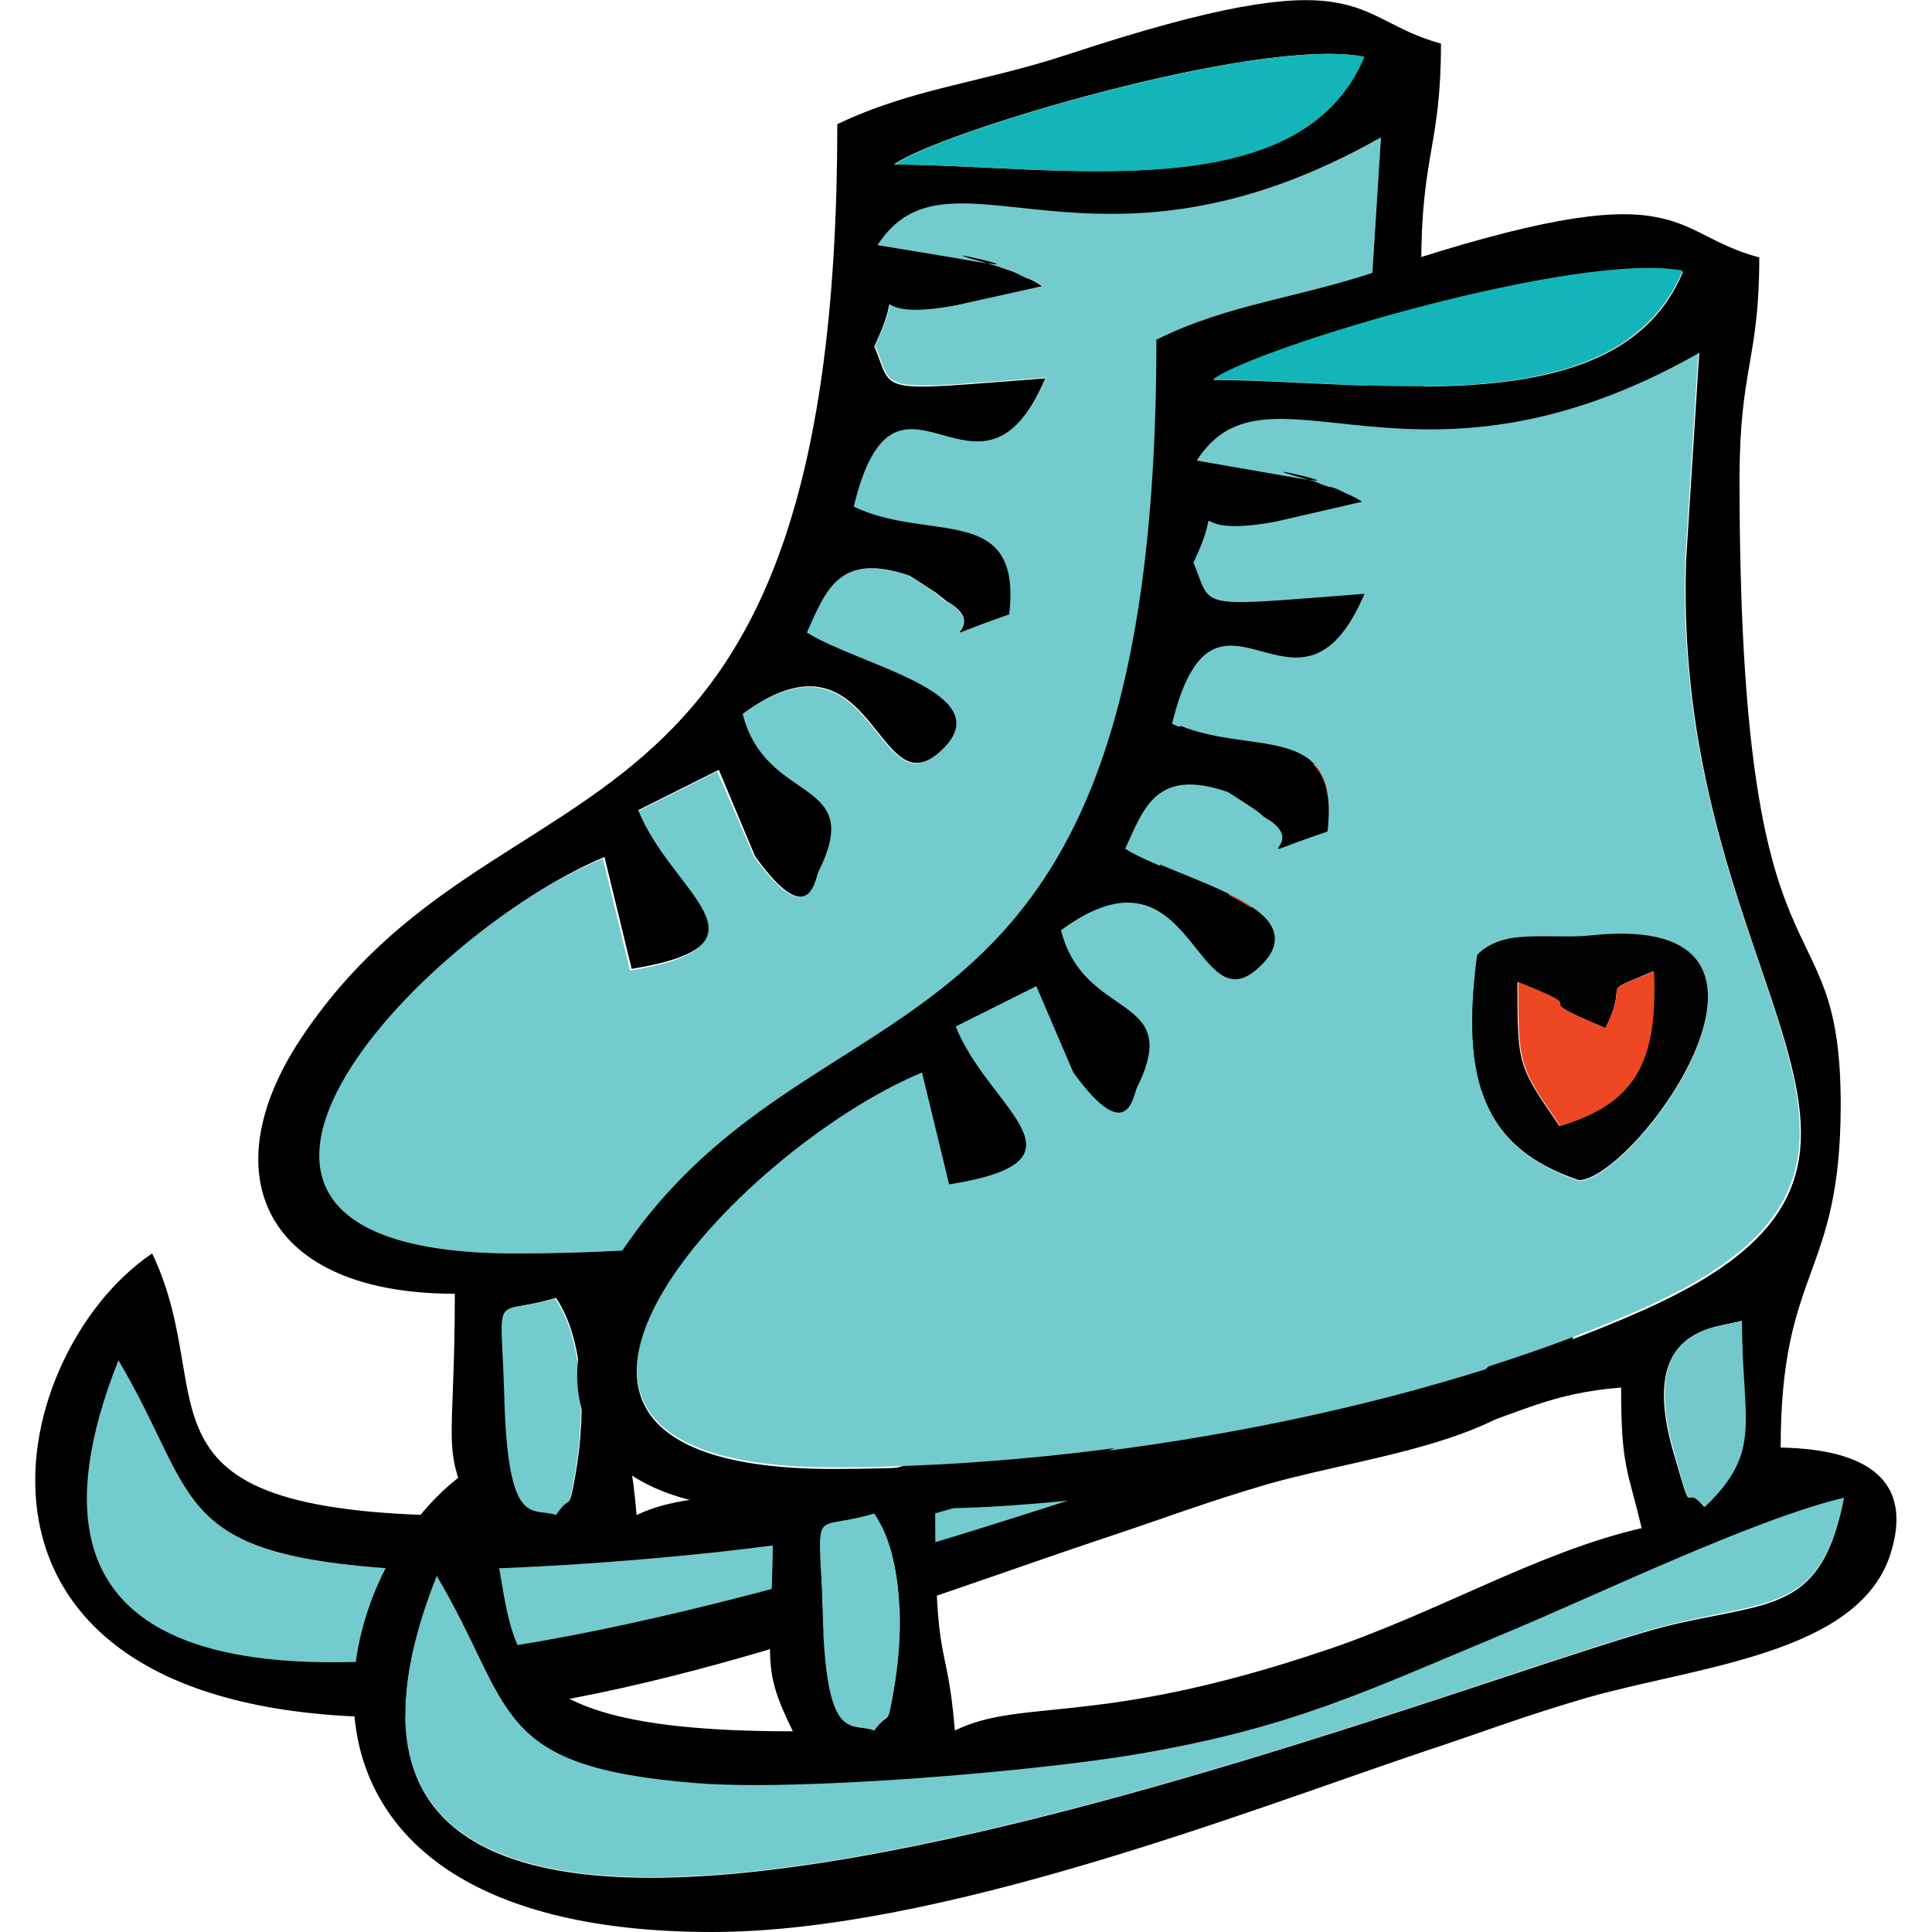 <?xml version="1.0" encoding="utf-8"?>
<!-- Generator: Adobe Illustrator 24.1.2, SVG Export Plug-In . SVG Version: 6.00 Build 0)  -->
<svg version="1.1" id="Слой_1" xmlns="http://www.w3.org/2000/svg" xmlns:xlink="http://www.w3.org/1999/xlink" x="0px" y="0px"
	 viewBox="0 0 234.9 234.9" style="enable-background:new 0 0 234.9 234.9;" xml:space="preserve">
<style type="text/css">
	.st0{fill-rule:evenodd;clip-rule:evenodd;fill:#73CBCD;}
	.st1{fill-rule:evenodd;clip-rule:evenodd;}
	.st2{fill-rule:evenodd;clip-rule:evenodd;fill:#020202;}
	.st3{fill-rule:evenodd;clip-rule:evenodd;fill:#14B5B8;}
	.st4{fill-rule:evenodd;clip-rule:evenodd;fill:#ED4723;}
	.st5{fill-rule:evenodd;clip-rule:evenodd;fill:#72C8CB;}
</style>
<path class="st0" d="M140.9,89.9c3.4-3.4,9-1.8,14.1-2.3c28.7-2.9,5.4,29.4-1.7,29.8C141.7,113.4,138.9,105.3,140.9,89.9z
	 M106.7,29.8l9.8,1.6c13.8,2.5-7.3-2.4,4.3,0.8c0.7,0.2,1.4,0.5,2.1,0.7s1.4,0.7,2,0.9c0.7,0.2,1.3,0.6,1.9,1L116.4,37
	c-12.5,2.4-5.6-4.2-10,5c2.4,5.7-0.3,5.5,20.8,3.9C119,64.8,109,40,103.7,61.6c9.2,4.4,20.5-0.6,18.9,13.1
	c-11.8,4.1-1.4,1.8-7.6-1.6c-0.4-0.2-1-0.8-1.4-1.1l-3.1-2c-8.7-3-10.2,2-12.5,7c6.3,4,23.6,7.3,16.5,14.2
	c-8.1,7.9-8.1-16.2-24.3-4.3c2.8,11.1,14.9,7.6,9.3,19c-0.6,0.5-0.9,7.8-7.8-1.7l-4.5-10.4l-9.8,4.9c4,10.1,17.5,16.3-0.8,19.3
	l-3.3-13.6C51,113.5,14,152.4,62.6,152.4c33.7,0,71.9-7.5,98.4-19.3c40.8-18.2,3.6-38.1,5.3-91.1l1.6-25.3
	C132.8,36.6,115.5,16.1,106.7,29.8z"/>
<path class="st0" d="M14.4,165.4c-30,75.7,125.3,11.9,150.4,5.9c12.1-2.9,18-1.6,20.6-15.4c-11,2.6-30.4,12-41.5,16.6
	c-16.6,6.8-25.6,11.4-44.6,14.6c-12.4,2.1-41,4.5-53.4,3.5C20.8,188.6,24,181.6,14.4,165.4z"/>
<path class="st0" d="M67.5,184.3c1.8-2.8,1.5,0.1,2.4-5.1c1.3-7.5,1-16.3-2.4-21.3c-7.9,2.3-6.7-1.6-6.3,11.6
	C61.7,186.2,64.8,183.2,67.5,184.3z"/>
<path class="st1" d="M61.3,169.4c-0.4-13.1-1.6-9.2,6.3-11.6c3.4,5,3.7,13.8,2.4,21.3c-0.9,5.2-0.6,2.3-2.4,5.1
	C64.8,183.2,61.7,186.2,61.3,169.4z M14.4,165.4c9.6,16.2,6.4,23.2,31.6,25.2c12.4,1,41-1.4,53.4-3.5c19-3.2,28-7.7,44.6-14.6
	c11.1-4.6,30.5-14,41.5-16.6c-2.6,13.8-8.6,12.6-20.6,15.4C139.7,177.2-15.6,241.1,14.4,165.4L14.4,165.4z M77.4,184.2
	c-1-11.9-2.4-6.5-2.4-27c16.6,0,48.7-4.8,64-9.5c7.4-2.2,10.7-4.5,19.3-5.2c0,9.7,0.8,9.9,2.4,17.1c-12.7,3-25.2,10.5-38.9,15.1
	C94.6,183.8,85.6,180.3,77.4,184.2L77.4,184.2z M164.9,150.5c-4.5-15.7,5.4-15.2,8.3-16.1c0,12.3,2.6,15.8-4.5,22.6
	C165.7,153.8,167.4,159.5,164.9,150.5L164.9,150.5z M106.7,29.8c8.8-13.6,26.1,6.8,61.2-13.1L166.3,42c-1.7,53,35.5,72.9-5.2,91.1
	c-26.5,11.8-64.7,19.3-98.4,19.3c-48.6,0-11.6-38.9,10.8-48.2l3.3,13.6c18.3-3,4.8-9.2,0.8-19.3l9.8-4.9l4.4,10.5
	c6.9,9.6,7.3,2.3,7.8,1.7c5.6-11.4-6.5-7.9-9.3-19c16.2-11.9,16.2,12.3,24.3,4.3c7.1-6.9-10.2-10.2-16.5-14.2
	c2.3-5,3.8-9.9,12.5-6.9l3.1,2c0.4,0.3,1,0.8,1.4,1.1c6.1,3.4-4.2,5.7,7.6,1.6c1.6-13.7-9.7-8.7-18.9-13.1
	C109,40.1,119,64.9,127.1,46c-21,1.6-18.4,1.9-20.8-3.9c4.4-9.2-2.5-2.6,10-5l10.4-2.3c-0.6-0.4-1.2-0.8-1.9-1
	c-0.5-0.2-1.3-0.7-2-0.9s-1.3-0.5-2.1-0.7c-11.7-3.2,9.5,1.7-4.3-0.8L106.7,29.8z M108.7,20c5.3-3.9,44.4-15.6,57.1-13.1
	C158,25.5,128.8,20.1,108.7,20L108.7,20z M101.8,15.1c0,93.1-41,74.5-65.3,111.3c-10.8,16.4-4.4,30.9,18.8,30.9
	c0,19-1.8,18.5,2.4,27c-43.9,0-30.6-13.9-39.2-31.9c-18.3,12.3-28.1,56.4,29.4,56.4c27.5,0,64.5-14.5,86.1-21.7
	c7.3-2.4,12.4-4.4,20.3-6.7c13.5-3.8,32.8-5.3,36.8-17.3c3-9.2-2.9-12.9-13.3-13.1c0-22,7.3-20.6,7.3-41.7c0-26.6-12.3-10.3-12.3-76
	c0-13.6,2.4-14.5,2.4-27c-11.4-3.1-8.6-10.8-45.3,1.3C119.3,10.1,111,10.7,101.8,15.1L101.8,15.1z"/>
<path class="st2" d="M156.4,98.8c3.1-6.2-1.3-3.9,5.8-6.9c0.5,11.3-2.4,16.2-11.4,18.8c-5.1-7.4-5.1-7.4-5-17.5
	C156.4,97.4,145.4,94.3,156.4,98.8z M140.9,89.9c-2,15.4,0.7,23.5,12.4,27.4c7.1-0.4,30.4-32.7,1.7-29.8
	C149.9,88.1,144.3,86.5,140.9,89.9z"/>
<path class="st3" d="M108.8,20c20.1,0.1,49.3,5.6,57.1-13.1C153.2,4.4,114.1,16.1,108.8,20z"/>
<path class="st4" d="M156.4,98.8c-11-4.6-0.1-1.4-10.6-5.6c0,10.1,0,10.1,5,17.5c9-2.7,11.9-7.6,11.4-18.8
	C155.1,94.9,159.6,92.7,156.4,98.8z"/>
<path class="st5" d="M168.5,157c7.1-6.8,4.5-10.3,4.5-22.6c-2.9,0.9-12.8,0.4-8.3,16.1C167.4,159.5,165.7,153.8,168.5,157z"/>
<path class="st0" d="M179.6,116.1c3.4-3.4,9-1.8,14.1-2.3c28.7-2.9,5.4,29.4-1.7,29.8C180.4,139.6,177.6,131.5,179.6,116.1z
	 M145.5,56l9.8,1.5c13.8,2.5-7.3-2.4,4.4,0.8c0.7,0.2,1.4,0.5,2,0.7s1.5,0.7,2,0.8c0.7,0.3,1.3,0.6,1.9,1l-10.4,2.4
	c-12.6,2.4-5.6-4.2-10.1,5c2.4,5.7-0.3,5.5,20.8,3.8c-8.1,18.9-18.1-5.8-23.4,15.8c9.2,4.4,20.5-0.6,18.9,13.1
	c-11.8,4.1-1.4,1.8-7.6-1.7c-0.4-0.2-0.9-0.8-1.4-1.1l-3.1-2c-8.6-3-10.1,1.9-12.5,6.9c6.3,4,23.6,7.3,16.5,14.2
	c-8.1,7.9-8.1-16.2-24.3-4.3c2.8,11.1,14.9,7.6,9.3,19c-0.6,0.6-0.9,7.8-7.8-1.7l-4.5-10.5l-9.8,4.9c4,10.1,17.5,16.3-0.8,19.2
	l-3.3-13.6c-22.3,9.2-59.4,48.2-10.8,48.2c33.7,0,71.9-7.5,98.4-19.3c40.7-18.2,3.5-38.1,5.2-91.1l1.6-25.3
	C171.5,62.7,154.2,42.3,145.5,56z"/>
<path class="st0" d="M53.1,191.5c-30,75.7,125.3,11.9,150.4,5.9c12.1-2.9,18-1.6,20.7-15.4c-11,2.6-30.4,12-41.5,16.6
	c-16.6,6.8-25.6,11.4-44.6,14.6c-12.4,2.1-41,4.5-53.4,3.5C59.5,214.8,62.7,207.7,53.1,191.5z"/>
<path class="st0" d="M106.3,210.4c1.8-2.8,1.5,0.1,2.4-5.1c1.3-7.5,1-16.3-2.4-21.3c-7.9,2.3-6.7-1.6-6.3,11.6
	C100.4,212.4,103.5,209.3,106.3,210.4z"/>
<path class="st1" d="M100,195.6c-0.4-13.1-1.6-9.2,6.3-11.6c3.4,5,3.7,13.8,2.4,21.3c-0.9,5.2-0.5,2.4-2.4,5.1
	C103.5,209.3,100.4,212.4,100,195.6z M53.1,191.6c9.6,16.2,6.4,23.2,31.6,25.2c12.4,1,41-1.4,53.4-3.5c19-3.2,28-7.7,44.6-14.6
	c11.1-4.6,30.5-14,41.5-16.6c-2.7,13.8-8.6,12.6-20.7,15.4C178.4,203.4,23.1,267.3,53.1,191.6L53.1,191.6z M116.1,210.4
	c-1-11.9-2.4-6.5-2.4-27c16.6,0,48.7-4.8,64.1-9.5c7.3-2.2,10.7-4.5,19.3-5.2c0,9.7,0.8,9.9,2.5,17.1c-12.7,2.9-25.2,10.5-38.9,15
	C133.3,210,124.3,206.4,116.1,210.4L116.1,210.4z M203.5,176.7c-4.6-15.6,5.4-15.2,8.2-16.1c0,12.3,2.6,15.8-4.5,22.6
	C204.5,179.9,206.1,185.7,203.5,176.7L203.5,176.7z M145.5,56c8.7-13.6,26.1,6.8,61.1-13.1L205,68.2c-1.7,53,35.6,72.9-5.2,91.1
	c-26.5,11.8-64.7,19.3-98.5,19.3c-48.6,0-11.6-38.9,10.8-48.2l3.3,13.6c18.3-2.9,4.8-9.1,0.8-19.2l9.8-4.9l4.5,10.5
	c6.9,9.5,7.3,2.3,7.8,1.7c5.6-11.4-6.5-7.9-9.3-19c16.2-11.9,16.2,12.3,24.3,4.3c7.1-6.9-10.2-10.3-16.5-14.2
	c2.3-5,3.8-9.9,12.5-6.9l3.1,2c0.5,0.3,1,0.8,1.4,1.1c6.1,3.4-4.2,5.7,7.6,1.7c1.6-13.7-9.7-8.7-18.9-13.1
	c5.3-21.6,15.3,3.2,23.4-15.8c-21,1.6-18.4,1.9-20.8-3.8c4.4-9.2-2.5-2.6,10.1-5l10.4-2.4c-0.6-0.4-1.2-0.7-1.9-1
	c-0.5-0.2-1.3-0.7-2-0.8s-1.3-0.5-2-0.7c-11.7-3.2,9.4,1.7-4.4-0.8L145.5,56z M147.5,46.2c5.3-3.9,44.4-15.6,57.1-13.1
	C196.8,51.7,167.6,46.3,147.5,46.2L147.5,46.2z M140.6,41.3c0,93.1-41,74.5-65.3,111.3C64.5,169,70.8,183.5,94,183.5
	c0,19-1.8,18.4,2.4,27c-43.9,0-30.6-13.9-39.2-31.9c-18.3,12.2-28.1,56.3,29.4,56.3c27.4,0,64.5-14.5,86.1-21.8
	c7.3-2.4,12.4-4.4,20.3-6.7c13.4-3.8,32.8-5.3,36.8-17.3c3-9.2-2.9-12.9-13.3-13.1c0-22,7.3-20.6,7.3-41.7c0-26.6-12.3-10.3-12.3-76
	c0-13.6,2.4-14.5,2.4-27c-11.4-3-8.6-10.8-45.3,1.3C158,36.3,149.7,36.8,140.6,41.3L140.6,41.3z"/>
<path class="st2" d="M195.2,125c3.1-6.2-1.3-3.9,5.8-6.9c0.4,11.3-2.4,16.1-11.4,18.8c-5.1-7.4-5.1-7.4-5.1-17.5
	C195.1,123.6,184.1,120.4,195.2,125z M179.6,116.1c-2,15.4,0.8,23.5,12.4,27.4c7.1-0.4,30.4-32.7,1.7-29.8
	C188.7,114.3,183,112.7,179.6,116.1z"/>
<path class="st3" d="M147.5,46.1c20.1,0.2,49.2,5.6,57.1-13.2C191.9,30.5,152.8,42.2,147.5,46.1z"/>
<path class="st4" d="M195.2,125c-11-4.6-0.1-1.4-10.6-5.6c0,10.1,0,10.1,5.1,17.5c9-2.7,11.9-7.6,11.4-18.8
	C193.9,121.1,198.3,118.8,195.2,125z"/>
<path class="st5" d="M207.3,183.2c7.1-6.8,4.5-10.3,4.5-22.6c-2.9,0.9-12.8,0.4-8.2,16.1C206.1,185.7,204.5,179.9,207.3,183.2z"/>
</svg>
